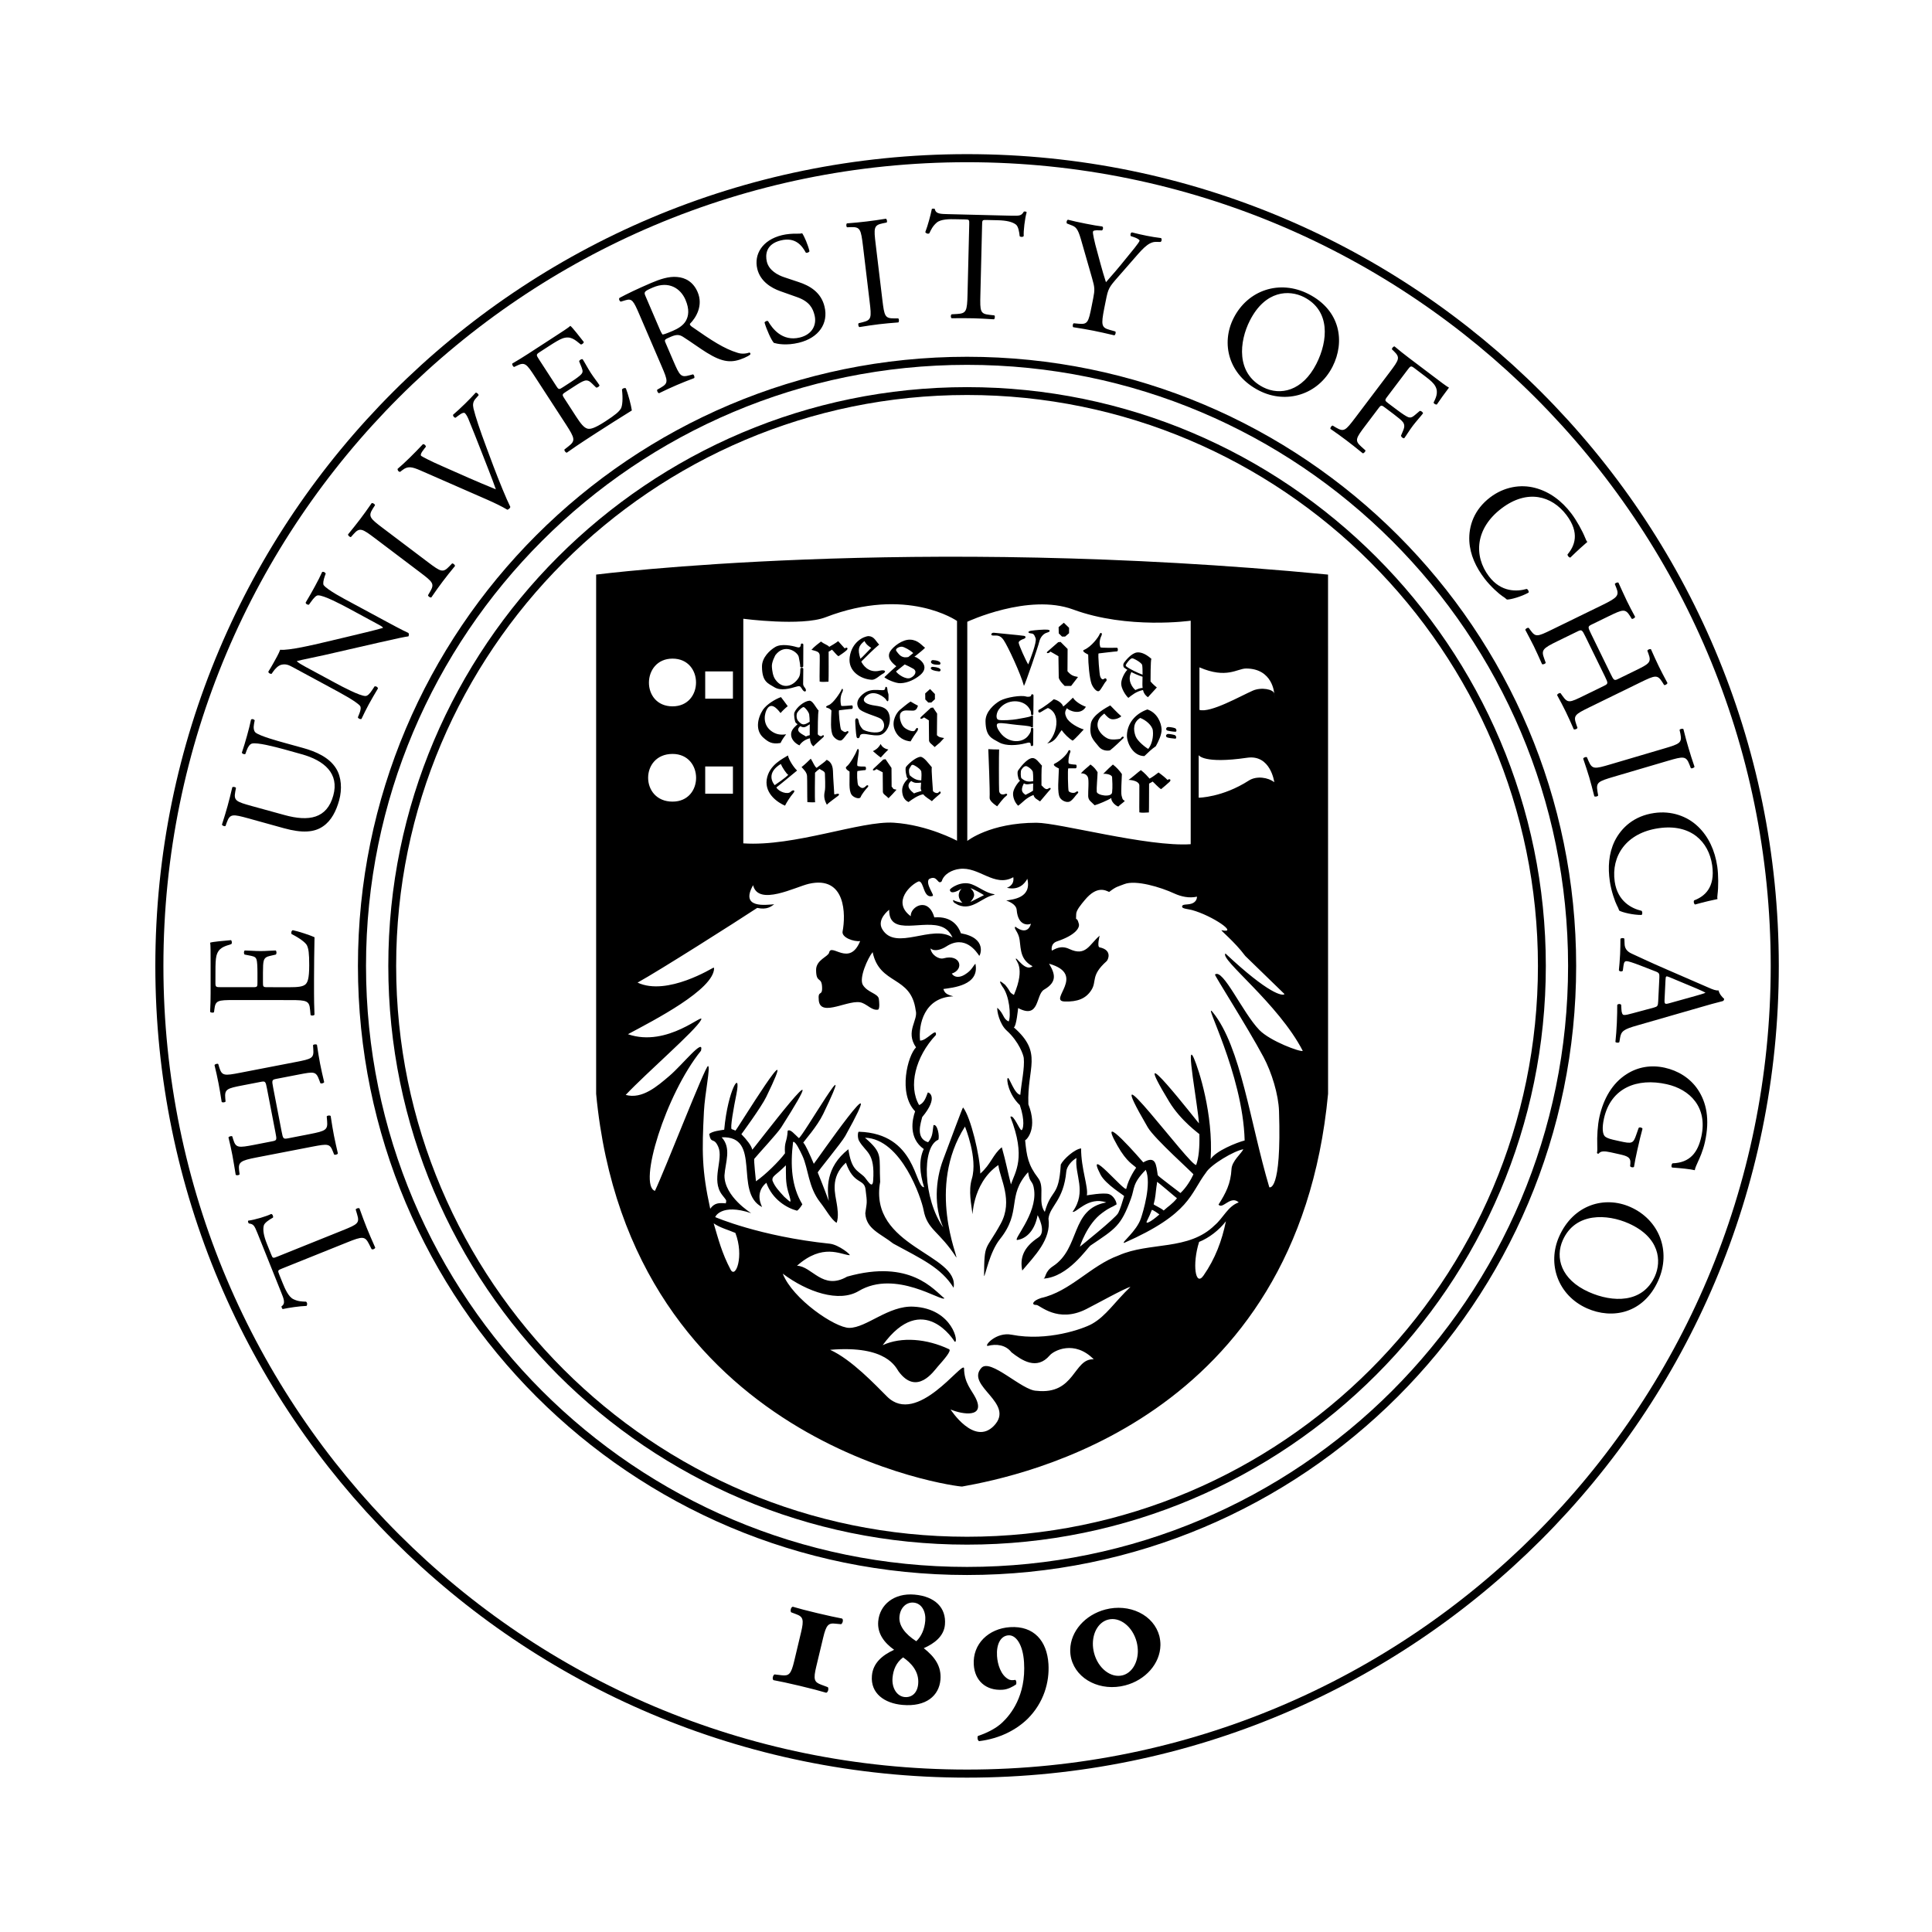 <?xml version="1.0" encoding="utf-8"?>
<!-- Generator: Adobe Illustrator 24.3.0, SVG Export Plug-In . SVG Version: 6.00 Build 0)  -->
<svg version="1.1" xmlns="http://www.w3.org/2000/svg" xmlns:xlink="http://www.w3.org/1999/xlink" x="0px" y="0px"
	 viewBox="0 0 598 598" style="enable-background:new 0 0 598 598;" xml:space="preserve">
<style type="text/css">
	.st0{display:none;}
	.st1{display:inline;}
	.st2{fill:#FFFFFF;}
	.st3{fill:#800000;}
	.st4{fill:#737373;}
	.st5{fill:none;stroke:#800000;stroke-width:2.5;stroke-miterlimit:10;}
	.st6{fill:none;stroke:#000000;stroke-width:2.5;stroke-miterlimit:10;}
	.st7{fill:none;stroke:#737373;stroke-width:2.5;stroke-miterlimit:10;}
	.st8{fill:none;stroke:#FFFFFF;stroke-width:2.5;stroke-miterlimit:10;}
</style>
<g id="Background" class="st0">
</g>
<g id="background_x5F_fill">
</g>
<g id="outer_x5F_circle_x5F_fill">
</g>
<g id="outer_x5F_circle_1_">
	<path class="st6" d="M299.33,48.96c-138.08,0-250,111.92-250,250s111.92,250.01,250,250.01c138.08,0,250-111.93,250-250.01
		S437.41,48.96,299.33,48.96z M299.33,486.25c-103.44,0-187.29-83.85-187.29-187.29s83.85-187.28,187.29-187.28
		c103.44,0,187.28,83.84,187.28,187.28S402.77,486.25,299.33,486.25z"/>
</g>
<g id="inner_x5F_circle">
	<path d="M122.62,298.96c0-97.43,79.28-176.7,176.71-176.7c97.43,0,176.7,79.27,176.7,176.7c0,97.45-79.28,176.7-176.7,176.7
		C201.9,475.67,122.62,396.41,122.62,298.96 M120.19,298.96c0,98.78,80.36,179.14,179.14,179.14c98.77,0,179.14-80.36,179.14-179.14
		c0-98.77-80.36-179.13-179.14-179.13C200.55,119.83,120.19,200.19,120.19,298.96"/>
</g>
<g id="shield">
	<path d="M262.06,237.24c-0.91,0.69,1.08,1.64,0.9,1.59c0.07,2.82-0.34,5.72,0.62,7.15c0.61,0.89,2.5,1.55,2.83,0.69
		c0.32-0.86,1.75-2.61,2.08-2.91c0.59-0.53,0.07-1.01-0.43-0.49c-1.04,1.1-1.62,0.59-2.38-0.14c-0.37-0.42-0.51-4.36-0.25-4.48
		c0,0,1.9-0.28,2.37-0.28c0.35,0,0.32-1.1-0.05-1.1c-0.57,0-2.27,0.02-2.37-0.25c-0.21-0.54,0.34-3.2,0.44-4.4
		c0.08-0.84-0.37-1.1-0.6-0.33C264.96,233.08,263.14,236.46,262.06,237.24 M267.1,227.17c1.1-0.08,2.89,0.58,4.87,0.42
		c2.35-0.17,4.2-3.82,3.19-6.66c-0.95-2.7-3.95-2.22-5.98-2.87c-1.86-0.51-2.63-1.68-0.6-3.01c2.39-1.54,5.35,0.93,5.63,1.45
		c0.44,0.79,0.8,0.77,0.8-0.25c0.07-2.23-0.14-0.97-0.37-3.07c-0.07-0.75-0.62-0.81-0.67-0.09c-0.05,0.73-0.94,0.51-1.61,0.51
		c-0.69-0.02-2.68-0.32-4.39,0.64c-1.1,0.64-3.6,2.6-2.2,4.95c0.82,1.37,5.63,2.49,6.82,3.27c1.21,0.79,1.48,2.81,0.33,3.73
		c-1.43,1.14-5.31,0.18-5.92-0.51c-0.79-0.87-1.08-1.59-1.25-2.6c-0.17-1.04-1.04-0.95-1.04,0c0,0.94,0.23,4.17,0.4,4.92
		c0.16,0.79,0.94,0.53,1.02-0.07C266.21,227.38,266.58,227.22,267.1,227.17 M272.58,230.28c-0.43,0.84-1.12,1.62-2.39,2.21
		c0.77,0.67,1.77,1.53,2.44,1.97c0.76-0.85,1.46-1.63,2.34-2.46C274.1,231.82,273.1,231.39,272.58,230.28 M260.61,229.03
		c0.8-0.65,1.4-1.74,1.72-1.99c0.62-0.51,0.12-1.04-0.41-0.55c-0.41,0.41-1.52-0.54-1.56-0.61c-0.36-0.42-0.88-5.9-0.64-6.03
		c0,0,3.49-0.43,3.94-0.42c0.35,0.03,0.4-1.09,0.02-1.1c-0.56,0-3.23,0.36-3.32,0.1c-0.14-0.58-0.51-2.54,0.37-4.22
		c0.41-0.73-0.01-1.44-0.28-0.69c-0.31,0.76-2.49,4.15-3.91,4.71c-1.16,0.47-1.02,0.74-0.28,0.93c0.59,0.12,1.2,0.82,1.09,0.81
		c-0.11,2.81-0.39,6.29,0.49,7.76C258.39,228.67,259.91,229.63,260.61,229.03 M250.96,234.83c-0.88,0.83-1.58,1.59-2.86,2.6
		c0.6,0.69,1.61,1.55,1.7,2.74c0.08,1.19,0.03,6.73,0.1,8.11c0.95,0,0.78,0.1,2.4,0.04c-0.16-0.94-0.03-8.13-0.03-9.15
		c0.61-0.58,0.69-0.67,1.39-1.19c0.5,0.43,1.67,0.69,1.67,1.46c0,0.77,0.23,4.19-0.04,5.45c-0.34,1.54-0.19,2.64,0.64,4.19
		c0.63-0.7,2.99-2.35,3.5-2.76c0.51-0.44,0.24-0.76-0.41-0.59c-0.7,0.15-0.82,0.29-0.82-0.15c0-0.83-0.33-4.57-0.38-6.96
		c-0.09-2.4-1.26-3.1-1.92-3.44c-0.69,0.77-2.22,1.72-3.14,2.5C252.07,237.18,251.73,236.04,250.96,234.83 M241.68,236.46
		c0.42,1.05,1.72,3.03,2.3,3.38c-1.01,1.02-3.5,2.71-4.2,3.19C238.51,241.43,237.83,238.82,241.68,236.46 M237.31,241.33
		c-0.6,4.5,3.64,7.18,5.67,8.04c0.52-1.03,1.56-2.71,2.58-3.89c0.78-0.9-0.08-1.14-0.78-0.45c-0.94,1.03-3.74,0.05-4.48-1.3
		c1.35-1.02,4.88-3.97,6.42-5.23c-1.02-0.95-2.59-3.32-2.83-4.67C242.52,234.75,238,236.66,237.31,241.33 M236.14,219.71
		c-1.64,2.5-2.53,6.45,0.3,8.76c1.33,1.12,2.44,1.98,5.16,1.5c0.54-1.08,0.78-1.44,1.73-2.69c-1.88,0.31-3.33-0.04-4.69-1.07
		c-2.83-2.19-1.95-5.71-1.12-6.91c1.52-2.26,3.68,0.97,4.08,1.41c0.5-0.6,1.37-1.46,2.22-2.13c-0.84-1.11-1.53-2.14-2.1-2.81
		C239.92,216.41,237.27,218.03,236.14,219.71 M249.24,213.03c-0.22-0.28-0.63-0.72-0.65-1.28c0-0.37,0.05-4.23,0.05-4.72
		c0-0.46-0.91-0.41-0.91,0c-0.04,0.69,0.05,1.86-0.56,2.81c-1.69,2.62-4.93,3.7-7.19,0.48c-0.77-1.07-0.96-2.68-1.06-3.84
		c-0.15-1.54,1.02-3.53,1.09-3.71c2.89-3.79,6.89-0.97,7.22,0.56c0.21,1.02,0.45,2.28,0.45,2.95c-0.03,0.44,0.92,0.39,0.94-0.06
		c0-0.47,0.03-6.29,0.03-6.7c0.01-0.38-0.77-0.5-0.78,0c-0.04,0.93-0.58,1-1.29,0.77c-1.46-0.44-4.7-1.13-6.58-0.05
		c-1.66,0.97-4.19,3.25-4.15,6.13c0.05,4.72,1.84,5.12,3.91,6.39c1.94,1.14,4.62,0.41,7.07-0.31c0.97-0.26,1.09,0.36,1.56,1.04
		C249.16,214.56,249.81,213.89,249.24,213.03 M250.63,226.6c-0.01,0.34,0,0.64,0.01,0.95c-0.34,0.09-0.73,0.17-1.21,0.41
		c-0.65-0.55-3.73-1.56-1.71-3.2c1.24,0.73,1.71,0.16,2.92-0.58C250.64,225.24,250.63,226.23,250.63,226.6 M250.61,223.4
		c-1.78,1.15-2.34,1.11-3.57-0.27c-0.61-0.7-0.55-2.03-0.28-2.53c0.56-0.87,1.52-1.74,1.99-1.74c0.4,0.03,1.83,1.78,1.74,2.53
		C250.56,221.81,250.59,222.59,250.61,223.4 M250.49,216.89c-1.6,0.14-3.9,2.01-4.59,3.62c-0.28,0.64,0.11,2.96,0.41,3.21
		c0.21,0.19,0.38,0.31,0.55,0.45c-1.05,0.98-2.03,1.81-2,3.25c0.04,1.39,1.15,2.63,2.58,3.29c0.77-1.17,1.96-1.89,3.24-2.19
		c0.1,1.11,0.36,1.93,1.09,2.49c0.52-0.59,2.62-2.4,3.03-2.81c0.44-0.42,0.11-0.92-0.41-0.42c-0.3,0.29-1.05-0.14-1.27-0.5
		c0-0.61,0-7.02,0.27-7.31C252.44,218.94,251.54,216.78,250.49,216.89 M262.07,201.24c0.63-0.62-0.04-1.07-0.6-0.53
		c-0.41-0.5-1.48-1.59-2.04-2.26c-0.6,0.5-1.99,1.33-2.76,1.76c-0.61-0.69-1.34-0.69-2.55-1.64c-0.67,0.52-2.16,1.6-2.95,2.57
		c1.41,0.41,2.46,0.49,2.55,1.69c0.06,0.98-0.1,7.03-0.02,8.13c0.75,0.17,1.67,0.09,2.74,0.04c0.08-0.87,0.04-8.45,0.04-9.29
		c0.41-0.22,0.82-0.44,1.02-0.63c0.45,0.34,1.33,1.62,2.03,2.03C260.08,202.72,261.48,201.84,262.07,201.24 M266.32,203.89
		c-0.93-2.98-0.58-4.01,1.27-5.48c0.42,1.03,1.48,1.76,2.07,2.12C268.61,201.55,266.99,203.39,266.32,203.89 M272.34,207.58
		c-3.67,0.92-5.39-2.02-5.75-2.81c1.48-1.52,4.01-4,5.54-5.26c-1.02-0.94-1.44-2.49-3.24-2.62c-1.58,0.05-5.25,1.83-5.89,6.49
		c-0.62,4.48,3.58,6.89,6.91,7.03c1.11,0,2.5-1.43,3.18-1.77C274.57,207.91,274.02,207.19,272.34,207.58 M282.67,202.14
		c-0.21,0.18-0.84,0.69-1.53,1.23c-0.4,0.07-0.81,0.12-1.22,0.07c-1.26-0.18-1.87-1.13-2.44-1.89c-0.6-0.79,0.95-1.45,1.71-1.38
		C279.96,200.28,281.65,201.19,282.67,202.14 M280.03,205.66c0.83,0.38,1.68,0.76,2.6,1.3c1.34,0.75,0.66,2.2-0.79,2.86
		c-1.46,0.68-4.09-1.22-4.5-2C277.88,207.36,278.89,206.56,280.03,205.66 M286.33,200.49c-1.02-0.69-2.13-2.39-4.58-2.5
		c-2.47-0.1-5.25,2.13-6.16,3.54c-1.2,1.86,0.27,3.48,1.84,4.69c-1.01,0.86-2.41,2.18-3.7,3.39c0.53,0.56,3.35,1.9,4.94,1.86
		c2.4-0.05,4.62-1.29,5.98-2.39c2.49-1.97,1.63-4.06-0.91-5.55c-0.24-0.14-0.47-0.19-0.72-0.23
		C284.6,202.05,285.97,200.93,286.33,200.49 M289.38,214.82l-1.5-1.55l-1.51,1.36l0.03,1.87l0.92,0.95h0.94l1.12-1.02V214.82z
		 M288.71,204.31c-0.58-0.03-1.48,1.56,2.01,1.43C291.26,205.72,291.67,204.47,288.71,204.31 M288.67,206.4
		c-0.6-0.04-1.51,1.06,1.99,1.42C291.21,207.88,291.93,206.6,288.67,206.4 M290.94,229.83l1.29-1.39c-1.45-0.28-1.45-0.18-2.23-0.87
		l0.06-6.7L288.8,219l-0.68,0.09l-2.91,2.69c-0.79,0.7-0.08,1.04,0.79,0.26l1.5,0.92l0.06,6.3c0.15,0.76,0.82,1.02,1.74,1.97
		L290.94,229.83z M282.03,241.74c1.08,0.73,1.7,0.63,3.07,0.5c-0.05,0.74-0.11,1.41-0.11,1.72c0,0.33,0.13,0.59,0.23,0.86
		c-0.71,0.26-1.61,0.41-2.3,0.76C282.29,245.03,279.98,243.45,282.03,241.74 M285.16,241.53c-1.18,0.02-2.19-0.34-3.49-1.48
		c-0.24-0.2-0.47-1.67-0.19-2.15c0.57-0.9,0.57-1.18,1.06-1.17c0.38,0,2.76,1.44,2.63,2.21
		C285.27,239.49,285.22,240.52,285.16,241.53 M281.04,240.98c-1.05,1.08-1.83,2.27-1.81,3.77c0.05,1.43,0.53,2.85,1.98,3.5
		c1.28-0.95,2.94-2.1,4.54-2.4c0.78,0.94,1.99,1.57,2.7,2.13c0.5-0.6,2.1-1.89,2.54-2.3c0.42-0.42,0-1.02-0.44-0.46
		c-0.34,0.52-1.46,0.14-1.78-0.39c0-0.6-0.59-7.03-0.33-7.32c-0.92-1.04-2.52-3.37-3.6-3.25c-1.56,0.16-3.9,2.4-4.41,3.13
		c-0.38,0.55,0.12,3.2,0.41,3.45C280.93,240.88,280.97,240.91,281.04,240.98 M276.86,225.69c0.98,2.77,3.28,3.65,4.99,3.79
		c0.51-0.95,1.46-2.39,1.98-3.06c0.77-1.03-0.02-1.64-0.56-0.46c-0.42,0.9-2.64-0.08-3.46-0.86c-1.08-1.01-1.75-3.66-0.89-4.59
		c0.87-0.94,2.13-0.51,3.74-0.55c1.06-0.05,1.29-1.03,1.47-1.54c-0.51-0.24-1.28-0.68-2.29-1.28c-1.04,0.66-2.64,2.03-3.33,2.6
		C277.66,220.46,275.89,222.98,276.86,225.69 M276.23,245.82l1.26-1.39c-1.42-0.26-0.76-0.25-1.51-0.94l-0.04-5.79l-1.84-2.71
		l-0.7,0.1l-2.89,2.71c-0.76,0.67-0.09,0.99,0.8,0.25l1.91,1l0.05,6.12c0.16,0.76,0.83,0.93,1.76,1.89L276.23,245.82z
		 M300.36,279.19c0,0,1.17-1.26,1.16-2.17c-0.01-1.23-1.16-2.12-1.16-2.12c1,0.29,3.36,1.62,4.2,2.17L300.36,279.19z M307.78,276.96
		v-0.17c-2.6-0.38-4.63-2.19-7-3.08c-3.28-1.24-6.76,1.29-6.76,1.69c0,0.88,0.94,1.33,3.59-0.33c-2.08,2.41,0.28,4.36,0.28,4.36
		c-0.86-0.13-2.1-0.42-2.88-0.87c-0.16,0.87,1.03,1.19,1.61,1.57C301.01,281.94,303.9,277.7,307.78,276.96 M337.53,236.63
		c-0.67,0.69-1.85,1.48-2.96,2.71c0.92,0.06,1.68,0.26,2.12,1.14c0.45,0.87,0.07,4.55,0.13,5.96c0.07,1.38,0.92,1.67,2,2.81
		c1.08-0.28,4.12-1.55,5.15-2.25c-0.09,1.13,1.33,2.4,2.18,2.65c0.56-0.61,1.18-0.95,2.01-1.72c-0.81-0.54-0.7-0.62-1.01-1.69
		c-0.23-1.04,0.06-4.96,0.1-6.65c-0.65-0.97-1.7-2.14-2.78-2.95c-0.76,0.69-1.79,1.62-3,2.89c0.91-0.12,2.67,0.24,2.75,0.99
		c0.05,0.97,0.2,3.1,0,4.76c-0.2,1.67-4.68,0.9-4.75-0.22c-0.1-1.16,0.23-4.48,0.26-6.05C339.08,238.04,338.71,237.5,337.53,236.63
		 M339.77,223.69c0.33-1.66,1.49-2.33,2.03-2.83c0.75,0.83,1.51,1.78,2.64,1.78c1.11,0.01,2.26-0.5,2.62-0.96
		c-0.91-0.73-3-2.93-3.41-3.34c-1.05,0.59-5.63,2.96-6.02,5.71c-0.56,4.05,0.73,4.86,2.5,7.08c1,1.26,2.68,1.32,3.44,1.12
		c0.81-0.56,3.82-3.41,4.15-3.77c0.3-0.35-0.14-0.67-0.51-0.32c-0.37,0.35-0.22,0.49-0.72,0.57c-0.5,0.08-2.55,0.42-3.74-0.2
		C341.27,227.77,339.33,225.94,339.77,223.69 M326.99,223.26c0.1,2.73-1.31,5.59-2.86,6.89c2.67-0.69,3.01-2.28,4.48-4.16
		c0.81,1.19,2.3,2.63,3.4,3.26c0.78-0.51,2.96-2.96,3.44-3.47c-1.57-0.42-4.62-2.03-5.37-3.73c-0.6-1.26-0.46-1.85,0.14-2.85
		c0.53,0.7,4.23,2.4,5.89-0.43c-1.82-0.66-3.46-1.86-4.01-2.83c-0.49,0.41-2.12,2.18-3.03,2.74c-0.22-0.97-1.71-2.02-2.92-2.24
		c-0.4,0.42-3.24,2.6-4.55,3.24c-0.4,0.19-0.25,1.06,0.32,0.84c0.53-0.23,1.41-0.9,2.43-1.38
		C325.53,219.59,326.87,220.78,326.99,223.26 M326.46,236.36c-1.09,0.54,1.46,1.55,1.29,1.5c-0.05,2.89-0.63,7.61,0.37,9.11
		c0.6,0.91,2,1.51,2.94,1.15c0.9-0.36,2.04-2.15,2.39-2.44c0.66-0.5,0.09-1.03-0.46-0.51c-0.55,0.51-2.04,0.15-2.24-0.37
		c-0.16-0.54-0.34-6.84-0.08-6.97c0,0,1.79-0.04,2.27-0.02c0.38,0,0.41-1.14,0.04-1.14c-0.66-0.02-2.11-0.14-2.19-0.4
		c-0.22-0.59,0.05-2.51,0.43-3.29c0.38-0.79-0.36-1.14-0.64-0.37C330.28,233.43,328.38,235.42,326.46,236.36 M316.14,238.25
		c0.62-0.93,1-1.12,1.49-1.12c0.45,0.03,2.16,1.21,2.07,2c0.09,0.51,0.11,1.58,0.1,2.68c-1.28,0.16-2.18,0.3-3.62-0.91
		C315.91,240.69,315.84,238.74,316.14,238.25 M316.91,242.48c0.94,0.52,1.41,0.2,2.88,0.05c-0.01,0.92-0.04,1.74-0.04,2.19
		c-0.64,0.46-1.43,0.86-2.34,1.31C316.68,245.43,315.63,244.92,316.91,242.48 M315.73,241.62c-0.79,0.74-2.19,2.69-2.17,4.11
		c0.02,1.46,0.74,2.87,1.58,3.66c1.45-1.01,2.35-2.4,4.75-3.33c0.3,1.12,1.1,1.3,2.03,2c0.57-0.62,2.6-3.13,3.05-3.57
		c0.46-0.43,0.2-0.87-0.45-0.43c-0.64,0.43-1.08,0.17-2.16-0.99c0.03-0.63-0.08-5.75,0.17-6.04c-0.98-1.06-1.89-2.5-3.04-2.39
		c-1.69,0.14-3.83,3.07-4.36,3.84c-0.42,0.55,0.02,2.65,0.34,2.92C315.58,241.52,315.64,241.53,315.73,241.62 M305.9,231.88
		c0.06,1.38,0.55,13.3,0.41,14.96c-0.09,0.95,1.17,1.95,2.33,2.74c0.56-0.68,1.79-2.46,2.81-3.21c0.59-0.5,0.18-0.81-0.28-0.64
		c-0.91,0.43-1.84,0.1-1.92-0.96s-0.08-11.32,0-12.79C308.54,231.99,306.56,231.94,305.9,231.88 M305.04,223.23
		c0.06,4.87,2,5.29,4.21,6.56c2.1,1.19,5.63,0.95,8.26,0.25c1.01-0.29,1.55-0.35,1.52,0.52c0,0.54,0.76,0.42,0.76,0.02
		c0-0.4,0.04-4.49,0.04-4.94c0-0.51-0.74-0.44-0.74,0c0,0.69,0,0.89-0.67,1.86c-1.82,2.7-6.38,2.59-8.81-0.71
		c-0.84-1.12-1.6-2.62-0.63-2.89c0.95-0.3,3.89,0.31,5.83,0.47c1.16,0.08,3.83,0.35,4.17,0.54c0.3,0.22,0.75,0.5,0.75-0.08
		c0.02-0.57,0.02-2.45,0.02-3.03c0-0.57-0.43-0.29-0.77-0.1c-0.33,0.24-3.18,0.71-4.32,0.91c-1.16,0.21-4.69,0.5-5.62,0.18
		c-0.96-0.31-0.64-2.23,0.21-3.32c2.46-3.27,7.45-3.04,9.25-0.33c0.62,0.95,0.62,1.17,0.62,1.88c0,0.43,0.72,0.48,0.72,0
		c0.04-0.46,0.05-5.39,0.05-5.79c0-0.38-0.72-0.52-0.72,0c0,0.36-0.8,0.57-1.58,0.36c-1.54-0.48-6.05,0.21-8.07,1.31
		C307.74,217.93,305.01,220.28,305.04,223.23 M324.21,194.9c-0.91-0.11-3.95,0.15-5.04,0.32c-1.1,0.17-1.1,0.7-0.19,0.81
		c0.91,0.09,1.09,0.28,1.57,1.5c0.43,1.23-1.75,6.8-2.29,8.12c-0.64-0.96-2.96-6.06-2.96-6.75c0-0.5,1.03-0.99,1.47-1.11
		c0.86-0.27,0.84-0.85,0.19-0.98c-1.81-0.26-8.2-0.82-9.34-0.96c-0.81-0.07-1.19,0.87-0.2,0.87c1.03,0.03,2.09-0.27,3.21,1.36
		c1.29,1.86,5.34,10.56,6.31,14.23c0.48-0.77,4.51-12.49,4.75-13.73c0.29-1.21,1.15-2.4,2.34-2.75
		C325.24,195.51,325.13,194.99,324.21,194.9 M329.69,197.03l1.21-1.04v-1.67l-1.62-1.57l-1.61,1.36l0.04,1.93l1,0.99H329.69z
		 M331.54,212.31l2.13-2.77c-1.55-0.27-2.19-0.55-3.26-1.78l0.04-6.89l-2.18-2.18l-0.74,0.09l-3.43,3c-0.34,0.52,0.57,0.52,1.03-0.1
		l2.48,1.43l0.1,6.66c0.2,0.8,0.86,1.57,1.84,2.55H331.54z M345.73,200.5c-0.65,0-5.02,0.09-5.13-0.16
		c-0.32-0.93-0.4-2.07,0.35-3.65c0.37-0.79-0.35-1.12-0.63-0.33c-0.28,0.78-2.46,3.8-4.74,4.77c-1.16,0.46,1.43,1.53,1.24,1.48
		c-0.01,2.91,0.41,7.27,1.03,9.03c0.38,1.04,1.57,2.73,2.38,2.22c0.52-0.33,1.67-2.6,2.03-2.88c0.63-0.52,0.01-1.39-0.51-0.87
		c-0.59,0.51-1.09-0.28-1.24-0.82c-0.2-0.52-0.74-6.91-0.46-7.04c0,0,5.17-0.63,5.68-0.63C346.08,201.64,346.1,200.5,345.73,200.5
		 M353.67,212.93c-0.71,0.04-1.33,0.23-2.24,0.66c-0.74-0.6-2.67-2.93-1.25-5.54c-0.19-0.12-0.4-0.22-0.59-0.35
		c1.31,0.74,2.84,1.38,4.05,1.77c-0.01,1.04-0.04,1.97-0.04,2.31C353.6,212.23,353.63,212.58,353.67,212.93 M353.65,208.83
		c-1.35-0.48-4.04-1.74-5.01-2.55c-0.27-0.21-0.28-0.32,0.03-0.83c0.62-0.92,1.33-1.72,1.82-1.69c0.42,0,3.15,1.46,3.06,2.23
		C353.64,206.54,353.65,207.69,353.65,208.83 M355.31,215.81l2.76-3.02c0,0-1.23-0.96-1.95-1.86c0-0.63,0-6.68,0.26-7.01
		c-2.08-1.85-3.59-2.08-4.49-1.97c-1.69,0.25-3.41,2.41-3.95,3.13c-0.4,0.57-0.29,1.29,0,1.56c0.33,0.27,0.77,0.55,1.23,0.82
		c-0.08-0.05-0.16-0.09-0.23-0.13c-0.79,0.74-1.94,2.88-1.9,4.32c0.01,1.45,1.32,3.56,2.21,4.36c0.98-0.75,2.41-2.01,4.53-2.43
		C354.02,214.61,354.5,215.23,355.31,215.81 M355.41,231.8c-0.71-0.34-3.31-2.35-3.9-3.88c-0.78-2.07-0.78-4.36,1.42-5.7
		c1.72,0.64,3.72,2.33,3.9,3.88C357.08,228.1,356.5,230.49,355.41,231.8 M357.75,230.98c0.75-1.36,1.86-3.58,1.79-5.25
		c-0.1-2.07-1.37-5.13-4.4-6.14c-3.85,1.36-6.23,4.4-6.33,7.99c-0.07,2.09,1.71,6.42,5.4,6.45
		C355.35,232.93,356.55,231.77,357.75,230.98 M361.38,241.43c-0.46-0.54-1.69-1.55-2.79-2.33c-0.64,0.52-1.93,1.46-2.77,1.9
		c-0.62-0.7-1.43-1.66-2.69-2.63c-0.75,0.51-2.93,2.5-3.84,3.02c1.32,0.04,3.29,0.47,3.37,1.71c0.04,1-0.07,7.22,0,8.35
		c0.81,0.17,1.76,0.09,2.95,0.02c0.06-0.88,0.04-8.05,0.06-8.93c0.4-0.22,0.86-0.43,1.08-0.64c0.46,0.34,1.84,1.93,2.64,2.36
		c0.55-0.42,1.99-1.68,2.63-2.27C362.67,241.32,361.96,240.9,361.38,241.43 M361.38,228.28c0.49,0.15,1.4,0.28,2.32,0.35
		c0.59,0.07,0.4-0.9-0.05-1.09c-0.45-0.16-1.45-0.35-2.07-0.37C360.9,227.18,360.59,228.05,361.38,228.28 M363.72,225.4
		c-0.48-0.19-1.48-0.37-2.12-0.37c-0.64,0-0.97,0.9-0.19,1.12c0.51,0.13,1.44,0.3,2.34,0.34
		C364.37,226.55,364.17,225.58,363.72,225.4 M379.45,378.01c-1.23,6.02-3.31,11.59-6.92,16.78c-2.53,3.67-3.57-3.47-1.38-10.39
		C374.24,383.16,377.34,380.76,379.45,378.01 M376,379.22c-8.08,7.99-20.21,5.1-29.77,9.37c-8.66,3.15-14.93,11.16-24.01,13.18
		c-2.67,0.86-3.11,2.2-1.4,2.15c0.99-0.02,6.53,5.75,15.38,1.29c2.96-1.48,12.15-6.6,13.7-6.89c-4.97,4.73-7.47,8.96-11.91,11.46
		c-2.72,1.52-13.8,5.49-24.84,3.35c-4.89-0.96-8.66,3.56-7.42,3.46c2.63-0.7,5.56-0.34,7.33,1.97c3.21,2.51,7.85,5.65,11.84,0.98
		c1.33-1.55,7.68-4.84,13.64,1.2c-6.34-0.33-5.72,11.08-17.73,9.74c-4.45-0.04-14.27-10.21-17.07-7.06
		c-4.97,5.58,10.67,10.88,3.9,17.9c-6.12,6.34-13.42-5.05-13.42-5.05c3.81,1.6,10.85,2.63,7.75-3.58c-1.22-2.46-3.57-4.68-3.57-9.23
		c-0.54-2.27-14.53,18.02-23.79,8.85c-3.63-3.6-11-11.49-17.67-14.51c17.67-1.5,20.36,5.57,21.21,6.71
		c5.65,7.63,10.88-0.12,12.08-1.48c1.84-2.1,4.44-4.98,3.52-5.42c-6.85-3.24-14.69-3.94-20.54-1.25c12.53-17.22,22.27-1.1,22.27-1.1
		c1.37,0.86-0.35-10.21-12.74-10.82c-7.74-0.39-14.55,6.58-19.88,6.57c-4.34,0-17.49-8.89-20.58-16.78
		c7.65,5.73,17.41,9.01,23.5,5.38c11.43-6.81,25.84,3.47,26.53,2.24c-3.2-2.5-10.48-12.25-30.11-6.7
		c-7.62,4.38-10.83-3.24-15.51-3.37c7.96-7.06,13.48-3.46,16.26-3.26c0.66,0-3.32-3.26-6.11-3.56c-21.7-2.26-35.45-8.23-35.45-8.23
		c-0.12,0,1.81-4.38,11.14-1.22c0,0-8.36-5.12-8.29-11.7c0.27-4.05,2.24-8.4-0.87-11.79c12.6-0.52,3.65,17.05,12.49,21.58
		c0.19,0.07-2.6-4.2,1.34-7.51c1.83,5.16,6.32,7.82,9.49,8.65c0.74-0.4,1.65-1.98,1.65-1.98c-3.32-5.51-3.76-11.92-2.87-19.26
		l0.13-0.08c0.72,0.04,1.93,2.53,2.78,4.36c1.83,3.95,1.79,9.64,5.45,14.32c2.03,2.58,3.28,5.16,5.1,6.41
		c0.79-1.83,0.21-4.97,0.09-5.8c-0.42-2.99-2.29-8.21,2.81-12.83c2.38,6.89,5.63,4.89,6.07,8.19c0.6,4.63,0.41,3.89-0.07,7.45
		c0.25,4.9,4.69,6.27,8.64,9.39c8.91,4.85,14.82,7.48,18.69,13.68c1.9-10.47-26.37-12.56-22.73-32.76
		c-0.38-8.08,1.01-8.75-4.71-13.68c11.34,0.33,17.52,18.95,18.14,22.34c1.13,6.24,4.92,6.57,10.13,14.71
		c0.75,0.27-9.3-21.69,2.69-40.49c0,0,4.04,9.77,2.13,16.16c-1.15,3.86-0.08,8.13,0.13,10.55c0.22,2.46-0.49-8.91,8.07-14.8
		c0.53,4.3,4.66,10.97,0.75,18.12c-4.75,8.69-5.1,5.56-5.17,16.26c0.43-0.18,1.66-7.36,4.92-11.46c6.9-8.62,1.98-13.25,8.71-20.72
		c0.53,3.74,1.49,2.26,1.88,5.59c0.91,7.47-6.89,15.64-5.18,15.39c1.99-0.29,5.18-2.01,6.25-7.68c0,0,2.88,5.17,0.24,6.89
		c-4.76,3.12-5.75,6.48-5,10.26c3.81-4.55,9.03-9.6,8.12-16.09c0.43-3.92,4.68-5.51,5.52-14.6c0.14-1.51,1.65-3.34,3.15-4.15
		c-0.66,5.1,3.31,10.39-1.21,16.65c1.03,0.54,4.85-4.88,10.43-2.9c-11.2,2.02-7.93,14.15-16.52,19.76c-2.59,1.7-2.14,3.6-2.92,3.82
		c7.66-0.44,13.57-9.56,14.59-10.26c7.7-5.21,9.39-6,12.47-14.45c1.21-3.22,0.33-4.63,4.6-8.96c1.87,4.27-0.85,13.11-1.5,15.02
		c-1.38,4.08-6.22,7.6-5.19,7.6c20.65-9.11,20.38-15.23,25.32-21.75c1.48-2.5,8.83-6.82,11.58-7.23c-0.67,1.36-3.53,3.65-3.67,6.12
		c-0.25,4.56-1.72,7.35-4.02,11.01c1.28,1.59,3.74-3,6.26-0.69C380.07,373.32,378.59,377.04,376,379.22 M357.09,372.74
		c0.6-2.14,0.6-3.62,0.87-5.5c0.12-0.81,0.14-0.72,0.17-1.4c0.02-0.22,5.84,4.84,6.17,5.05c-1.46,1.83-2.71,2.48-4.11,3.79
		C359.22,373.82,357.04,372.94,357.09,372.74 M358.86,375.9c-2.69,2.37-4.45,3.2-3.86,2.03c0.66-1.31,1.14-2.41,1.5-3.39
		C356.62,374.21,358.86,375.9,358.86,375.9 M385.25,353c-2.46,0.64-8.96,3.24-10.52,5.78c0.84-14.04-3.71-27.81-5.15-31.14
		c-2.81-6.49,1.26,15.09,1.53,20.06c0.01,0.23-23.29-29.94-9.22-6.71c3.65,6.02,9.34,9.95,9.35,10.05c0.09,4.19-0.19,7.27-0.98,9.51
		c-1.44,1.15-31.73-40.31-14.99-11.6c2.08,3.56,14.22,14.33,14.12,14.55c-0.77,1.64-2.13,4.01-4.01,5.77
		c-0.33-0.31-6.99-5.23-7.03-5.53c-0.5-3.21-0.53-6.22-4.48-3.96c0,0-14.93-17.37-8.01-5.2c3.01,5.32,5,5.92,5.81,6.86
		c0,0-2.32,3.15-3.05,6.48c-0.31,1.34-12.95-14.01-7.99-4.37c1.59,3.09,7.37,6.46,7.31,6.68c-0.59,2.01-1.19,3.96-1.82,5.22
		c-0.8,1.6-11.9,10.44-11.88,10.44c0-0.01,2.17-7.01,6.89-10.44c2.69-1.98,2.7-1.54,4.48-2.66c-0.03-1.03-1.03-2.73-2.33-3.18
		c-1.62-0.57-6.87,0.38-6.87,0.38c0.5-2.63-1.81-8.29-1.78-14.53c-1.97,0.2-5.44,3.26-6.29,4.99c-0.61,10.33-2.85,7.24-4.95,14.66
		c-2.28-3.12,0.16-7.6-2.08-10.51c-3.07-4.01-3.53-6.71-4-11.65c0.72-0.39,3.86-3.87,1-11.14c-0.46-11.44,4.64-15.82-4.5-23.81
		c0.78-0.25,1.33-5.98,1.33-5.99c6.73,3.59,5.4-4.16,8.02-5.69c4.17-2.41,3.41-4.92,1.55-8.03c11.9,3.38-0.55,11.52,4.85,11.7
		c3.91,0.12,6.53-0.87,8.22-3.5c1.82-2.77-0.31-4.48,4.74-8.98c0.5-0.45,1.84-3.46-2.16-4.28c-0.88-0.19,0.01-3.61,0.01-3.61
		c-3.21,2.71-4.22,6.54-9.37,4.12c-2.63-1.24-4.35-0.02-5.43,0.5c0,0-0.55-2.16,1.64-2.88c5.64-1.9,7.03-4.15,6.73-5.38
		c-0.76-2.93-0.99,0-0.83-3.1c0.07-1.22,1.5-2.89,2.68-4.32c3.83-4.62,6.53-2.89,7.52-2.48c2.22-1.72,2.61-1.6,4.68-2.42
		c3.54-1.39,11.23,0.92,15.52,2.91c2.08,0.95,4.57,1.51,6.99,0.97c-0.02,1.25-0.9,1.93-1.77,2.18c-1.34,0.42-2.93,0-2.83,0.98
		c0.06,0.58,1.9,0.67,3.05,0.98c6.36,1.74,14.59,7.44,9.18,6.24c-0.64-0.14,3.9,3.39,7.33,7.99l12.13,11.78
		c-0.56,0.67-4.81,0.07-18.28-12.56c-1.91,1.71,16.38,15.5,23.93,30.14c-0.65,0.45-10.07-2.98-13.46-6.48
		c-5.22-5.41-11.24-19.16-13.71-17.15c-0.29,0.12,9.94,16.06,15,25.51c2.56,4.79,4.66,11.65,4.82,16.81
		c0.82,25.48-3.01,23.52-3.01,23.52c-5.97-20.07-8.76-43.38-17.47-54.14C371.91,309.05,384.7,332.17,385.25,353 M394.65,216.52
		c-0.06-0.39-0.14-0.99-0.25-1.84c-0.19-1.31-3.96-2.08-6.63-0.91c-3.73,1.63-13.1,6.98-16.51,5.96v-13.17
		c8.42,3.65,11.7,0.36,14.42,0.36c8.32,0,8.73,7.76,8.73,7.76C394.52,215.53,394.6,216.13,394.65,216.52 M386.01,234.54
		c7.31-1.07,8.41,7.56,8.41,7.56h-0.02c-1.8-1.43-5.42-2.07-7.86-0.5c-8.17,5.25-15.52,5.31-15.52,5.31v-13.17
		C371.02,233.75,372.57,236.51,386.01,234.54 M368.55,261.3c-13.26,0.9-40.76-6.64-47.74-6.64c-14.43,0-21.41,5.63-21.41,5.63
		s0.02-65.48,0-67.84c0,0,18.95-8.89,32.75-3.8c16.89,6.24,36.4,3.47,36.4,3.47V261.3z M313.64,271.52c0.43,2.62-2,3.27-1.99,3.27
		c3.78,0.89,5.59-1.37,6.33-2.79c1.46,6.04-4.64,6.38-6.53,6.74c-0.01,0,3.08,0.89,3.24,2.9c0.41,5.11,3.69,4.67,4.4,4.27
		c-0.11,0.62-1.13,3.7-4.82,0.92c-0.63,0.62,1.01,1.57,1.33,4.11c0.41,3.21,0.31,6.18,4.01,8.13c-2.27,1.8-4.94-2.89-5.17-2.33
		c-0.26,0.63,3.15,2.35-0.61,11.22c-1.71-0.99-0.75-0.8-2.74-3.16c-1.53-1.27-2.13-1.56-0.85,0.54c2.22,2.77,2.74,9.11,1.98,10.82
		c-1.83-0.79-1.36-2.26-3.52-4.24c-0.2,0.85,0.66,5.05,2.89,7.06c3.86,3.48,5.22,7.68,5.29,8.51c0.3,3.15-0.69,7.32-1.07,11.39
		c-1.85-0.28-3.41-5.51-3.86-5.22c-0.54,0.36,0.23,5.14,3.71,8.39c1.69,4.93,1.01,7.58,0.56,7.75c-0.59,0.26-2.46-5.04-3.49-4.12
		c4.95,12.63,1.49,17.02,0.18,20.91c-1.03-3.98-1.55-6.97-2.83-11.48c-2.71,2.12-3.36,5.27-6.66,8.14c0-5.15-2.98-17.57-5.33-20.47
		c-0.11-0.14-4.27,11.14-6.16,16.15c-2.46,6.51-2.84,14.63,0,20.96c-6.12-8.71-6.79-24.93-1.49-27.12c0.45-1.16-0.32-4.98-1.5-4.51
		c-0.34,1.87-0.11,3.47-1.66,5.29c-4.06-1.19-2.21-6.13-1.84-7.78c5.26-6.31,1.97-7.77,1.73-7.6c-0.57,1.45-1.06,3.22-2.68,3.88
		c-3.38-5.8-1.21-14.91,5.2-21.71c0.27-2.55-2.87,1.88-4.91,1.74c-0.54-4.89,1.24-13.39,10.29-13.69c-1.73-0.5-2.65-0.82-3.07-2.27
		c2.73-0.41,11.32-1.06,9.91-7.83c-0.82,0.82-1.08,2.03-3.31,3.39c-1.5,0.92-3.14,0.99-4-0.33c3.99-1.32,2.68-6.16-2.53-4.73
		c-1.59,0.43-3.92-1.23-4.04-3.08c1.16,1.16,3.5,0.3,4.86-0.58c5.85-3.8,9.42,1.71,10.21,2.89c0.24,0,2.63-5.5-5.68-6.98
		c-0.69-1.93-2.59-5.36-8.23-4.92c-1.86-6.56-7.48-3.33-7.29-0.36c-5.97-4.4,0.1-9.95,2.52-10.8c1.67,0.14,1.3,5.43,4.24,4.54
		c0.71-0.21-2.28-3.65-1.14-5.21c2.7-1.54,2.64,1.97,3.96,0.67c0.66-2.3,3.3-3.58,5.47-3.83
		C303.04,268.11,307.78,274.8,313.64,271.52 M296.22,260.23c0,0-8.98-4.88-19.53-5.58c-10.2-0.68-30.8,7.47-46.62,6.39v-69.52
		c0,0,18.04,2.39,25.45-0.46c25.2-9.72,40.7,1.14,40.7,1.14V260.23z M226.86,245.68h-8.58v-8.44h8.58V245.68z M226.86,216.26h-8.58
		v-8.45h8.58V216.26z M208.17,248.12c-10.08,0-10.08-14.76,0-14.76C217.86,233.37,217.92,248.12,208.17,248.12 M208.17,218.63
		c-9.85,0-9.64-14.77,0-14.77C217.86,203.86,217.86,218.63,208.17,218.63 M273.07,287.59c-1.79-3.07,2.15-6,2.15-6
		c-0.12,8.63,10.92,2.71,16.68,5.45c1.38,0.64,2.35,1.86,2.92,3.14C288.63,285.89,277.18,294.6,273.07,287.59 M243.25,360.69
		c0.05,2.96-0.16,5.14,0.7,8.15c1.4,4.54,0.69,3.14-1.21,1.59c-1.51-1.69-2.92-3.07-3.65-5.04
		C238.9,363.99,240.03,363.9,243.25,360.69 M221.03,299.67l-0.17-0.17c-0.2,0-14.34,8.92-23.52,4.64
		c6.85-3.79,30.54-18.84,37.03-23.12c3.06,0.66,4.29-0.44,5.27-1.12c-2.48,0.15-10.69,1.44-6.54-5.91
		c1.59,6.59,13.11,0.53,17.25-0.43c11.52-2.65,11.44,9.67,10.45,14.75c-0.36,1.9,3.53,3.24,5.44,2.97c-3.3,8.13-8.94,0.47-9.61,3.57
		c-0.27,1.26-4.04,2.24-4.03,5.37c0.02,4.27,1.69,1.94,1.85,5.25c0.17,3.2-1.37,0.71-1.02,4.18c0.55,5.51,9.67-0.73,13.43,0.76
		c1.88,0.74,3.13,2.43,4.96,2.09c0.54-0.44,0.3-2.52,0.21-3.26c-0.19-1.75-3.43-1.95-4.93-4.34c-1.32-2.08,1.48-8.35,3-10.19
		c2.18,10.34,11.87,7.1,13.32,17.98c0.92,3.07-3.33,6.5,0.11,11.5c-2.56,2.49-5.63,14.26-0.28,19.79c-0.91,2.51-2.1,8.29,2.67,11.67
		c-1.6,3.41-1.24,7.58,0.11,11.83c-2.97,0-2.38-16.64-20.16-17.18c-0.4-0.12-0.5,1.89,0.02,2.8c2.13,3.74,4.99,3.52,4.37,12.34
		c-0.21,3.01-1.98-0.53-2.92-1.37c-2.15-1.9-3.82-2.15-4.75-8.35c-7.23,5.67-6.52,12.52-6.06,16.01c0,0.01-1.59-4.35-3.42-8.81
		c-0.1-0.24,7.34-9.18,8.52-11.31c15-27-9.68,8.73-9.74,8.61c-1.33-3.08-2.49-5.74-3.26-6.57c0.19-0.38,4.3-4.97,6.17-8.85
		c11.6-24.15-6.9,8.05-7.56,7.45c-1.39-1.25-2.55-2.82-3.43-2.27c-0.21,3.72-1.1,3.2-0.84,7c-1.93,2.58-6.08,6.65-8.98,8.65
		c0,0-0.72-6.71-0.53-6.94c1.46-1.78,7.16-7.89,8.33-9.72c19.01-29.86-8.91,7.2-8.95,6.88c-0.2-1.19-1.73-3.13-3.36-4.79
		c0,0,6.17-8.39,7.68-11.52c11.57-23.78-9.3,10.54-9.53,10.42c-0.5-0.26-0.55-0.25-1.14-0.46c-0.58-0.19,0.64-6.85,1.45-10.85
		c1.57-7.92-2.63-1.53-3.78,11.02c-1.07,0.17-3.68,0.44-4.66,1.33c0.63,3.34,1.43,0.77,2.83,3.99c1.68,3.86-2.34,10.18,1.16,14.82
		c1.35,1.79,1.44,1.48,1.17,2.65c-2.15-0.16-3.46-0.2-4.83,1.67c-2.64-12.02-2.56-17.83-1.95-30.05c0.27-5.55,2.1-13.96,1.27-14.12
		c-0.79-0.15-13.39,32.29-16.43,38.64c-5.31-1.79,3.31-29.87,14.26-43.38c1.03-4.3-5.74,4.36-9.79,7.8
		c-3.71,3.16-8.41,7.29-13.52,5.88c6.56-6.95,21.63-19.95,23.31-23.19c1.4-2.79-10.28,8.67-22.62,4.4
		C202.37,315.82,221,306.3,221.03,299.67 M220.9,378.66c2.06,1.4,4.49,2.01,6.72,2.96c2.76,7.21,0.07,14.3-1.48,11.36
		C223.42,387.83,222.35,383.55,220.9,378.66 M411.07,338.55l-0.01-160.7c-129.09-12.45-226.54,0-226.54,0v160.72
		c10.29,108.94,112.32,121.73,113.28,121.55C316.04,456.84,401.57,439.63,411.07,338.55"/>
</g>
<g id="letters">
	<path d="M252.93,499.29c-3.15-0.75-5.62-1.39-7.54-1.97c-0.58,0.09-0.85,1.25-0.52,1.72l1.59,0.6c2.14,0.79,2.43,1.69,1.48,5.63
		l-2.13,8.95c-0.95,3.94-1.59,4.57-3.86,4.31l-2.22-0.26c-0.5,0.27-0.78,1.43-0.31,1.78c1.98,0.36,4.46,0.89,8.14,1.76
		c3.63,0.86,6.24,1.56,8.16,2.13c0.58-0.09,0.86-1.26,0.52-1.72l-2.09-0.78c-2.14-0.79-2.45-1.64-1.5-5.59l2.14-8.94
		c0.94-3.94,1.6-4.62,3.87-4.34l1.68,0.16c0.5-0.26,0.78-1.41,0.31-1.75C258.84,500.64,256.19,500.07,252.93,499.29z M312.65,503.64
		c-6.64,0.42-11.66,5.18-11.24,11.66c0.3,4.86,3.7,8.04,8.87,7.72c1.68-0.09,3.3-1,4.23-1.66c0.14-0.45,0.11-1.1-0.24-1.4
		c-0.77,0.11-1.46,0.21-2.19-0.23c-2.3-1.27-3.32-4.57-3.48-7.16c-0.23-3.57,1.07-6.24,3.55-6.4c2.38-0.15,4.48,2.97,4.81,8.32
		c0.67,10.46-4.23,16.3-6.69,18.63c-1.69,1.62-4.25,3.08-7.58,4.21c-0.25,0.39-0.14,1.36,0.36,1.6c6.56-0.81,11.63-3.61,15.02-6.91
		c5.04-5.02,6.8-11.42,6.45-16.99C324.07,507.91,320.03,503.18,312.65,503.64z M358.85,506.39c-0.84-3.15-3.04-5.76-6.22-7.3
		c-3.13-1.52-6.86-1.85-10.46-0.92c-6.32,1.66-10.81,6.76-10.91,12.45c-0.02,0.95,0.09,1.91,0.33,2.85
		c1.7,6.47,9.17,10.16,16.68,8.2c6.32-1.65,10.81-6.75,10.91-12.44C359.2,508.28,359.07,507.32,358.85,506.39z M347.47,518.55
		c-3.64,0.93-7.6-2.17-8.83-6.91c-0.26-1.01-0.39-2.03-0.37-3.03c0.07-3.66,1.96-6.59,4.73-7.3c3.63-0.95,7.58,2.16,8.82,6.9
		c0.26,1.02,0.38,2.03,0.37,3.04C352.11,514.89,350.22,517.84,347.47,518.55z M283.07,493.57c-6.35-0.56-10.79,3.13-11.24,8.27
		c-0.34,3.84,1.96,6.71,4.92,8.81c-3.79,1.73-6.55,4.19-6.87,8.01c-0.49,5.53,3.96,8.57,9.46,9.05c7.39,0.65,11.33-2.91,11.75-7.8
		c0.36-4.14-1.76-7.08-5.16-9.76c3.21-1.41,6.23-3.65,6.55-7.27C292.94,497.63,289.39,494.12,283.07,493.57z M284.2,521.21
		c-0.24,2.78-1.95,4.26-4.16,4.07c-2.37-0.21-4.06-2.74-3.78-5.96c0.22-2.47,1.12-4.72,3.27-6.32
		C282.05,514.74,284.54,517.4,284.2,521.21z M286.39,501.69c-0.23,2.6-1.19,4.81-2.78,6.31c-3.55-2.28-5.44-4.9-5.21-7.59
		c0.25-2.87,2.2-4.55,4.35-4.37C285.34,496.26,286.64,498.88,286.39,501.69z"/>
	<g>
		<path d="M436.05,110.74c-1.55-1.17-2.83-2.2-4.4-3.51c-0.32-0.07-0.92,0.58-0.8,0.91l0.57,0.55c2.03,1.98,1.7,2.57-1.37,6.64
			l-10.54,13.94c-3.07,4.05-3.52,4.5-5.98,3.08l-1.05-0.63c-0.41,0.06-0.81,0.75-0.66,1.04c1.87,1.3,3.23,2.25,4.92,3.54
			c1.55,1.16,2.83,2.2,5.06,4c0.32,0.06,0.94-0.58,0.82-0.91l-1.24-1.11c-2.14-1.92-1.78-2.56,1.29-6.61l4.05-5.36
			c0.76-1,0.9-0.96,2.06-0.08l2.64,1.99c1.48,1.12,2.41,1.89,2.83,2.45c0.56,0.78,0.46,1.56,0.14,2.4l-0.76,1.8
			c0.11,0.44,0.68,0.88,1.02,0.76c0.66-0.88,1.61-2.47,2.66-3.86c1.09-1.43,2.43-2.88,3.14-3.82c0.02-0.35-0.64-0.84-1-0.76
			l-1.54,1.3c-1,0.85-1.46,0.8-2.01,0.64c-0.58-0.2-1.88-1.05-3.47-2.25l-2.64-1.98c-1.15-0.89-1.26-0.97-0.47-2.03l6.2-8.2
			c1.11-1.48,1.17-1.55,2.33-0.67l2.36,1.79c1.63,1.23,2.91,2.19,3.59,3.07c1.56,1.96,0.94,3.76-0.07,5.73
			c0.09,0.43,0.72,0.72,1.02,0.59c1.02-1.53,2.39-3.42,3.74-5.2c-0.59-0.26-2.83-1.96-5.3-3.84L436.05,110.74z M472.54,182.29
			c-2.96,0.84-7.88,1.1-11.67-3.89c-4.81-6.34-4.23-14.88,3.9-21.04c7.99-6.07,15.57-3.89,20.06,2.02c4.25,5.6,2.56,9.63,0.36,12.22
			c-0.03,0.44,0.45,0.99,0.87,0.98c2.12-2.09,4.41-4.13,5.27-4.85c-0.31-0.32-0.43-0.64-0.66-1.21c-0.88-2.2-2.69-5.46-4.27-7.54
			c-3.05-4.03-6.85-6.8-11.21-7.95c-4.51-1.21-9.64-0.35-13.94,2.91c-4.99,3.79-6.69,8.85-6.46,13.55
			c0.24,4.26,2.06,8.12,4.71,11.59c1.88,2.47,4.57,4.83,5.52,5.44c0.48,0.31,0.98,0.65,1.41,1.06c1.18,0.02,4.49-0.91,6.7-2.16
			C473.29,183.05,472.94,182.4,472.54,182.29z M482.08,198.46l6.15-3c1.31-0.64,1.44-0.59,2.46,1.5l6.1,12.48
			c1.03,2.1,0.98,2.22-0.34,2.86l-6.14,3c-4.59,2.24-5.01,2.45-6.75,0l-0.54-0.76c-0.39-0.13-1.05,0.3-1.05,0.63
			c1.02,1.87,1.84,3.42,2.71,5.2c0.83,1.71,1.5,3.21,2.43,5.35c0.27,0.2,1.11-0.1,1.15-0.45l-0.38-1.11
			c-0.93-2.68-0.41-3.04,4.17-5.28l15.7-7.67c4.58-2.23,5.27-2.46,6.78-0.07l0.54,0.87c0.3,0.18,1.04-0.29,1.04-0.62
			c-1.04-1.93-1.81-3.38-2.64-5.08c-0.87-1.78-1.54-3.29-2.45-5.34c-0.26-0.2-1.08,0.1-1.12,0.45l0.32,0.87
			c0.99,2.71,0.39,3.12-4.2,5.34l-5.03,2.46c-1.34,0.66-1.44,0.6-2.46-1.5l-6.09-12.48c-1.02-2.09-1.02-2.2,0.33-2.86l5.03-2.45
			c4.58-2.23,5.27-2.47,6.77-0.07l0.48,0.79c0.31,0.18,1.04-0.29,1.05-0.61c-1-1.84-1.76-3.3-2.59-5c-0.92-1.88-1.55-3.4-2.56-5.56
			c-0.25-0.19-1.07,0.1-1.12,0.45l0.47,1.17c0.93,2.35,0.33,3.02-4.25,5.26l-15.7,7.66c-4.58,2.24-5.05,2.36-6.67,0.14l-0.5-0.68
			c-0.4-0.14-1.05,0.29-1.05,0.62c0.86,1.69,1.68,3.12,2.6,5c0.83,1.7,1.5,3.21,2.57,5.6c0.26,0.19,1.09-0.1,1.13-0.45l-0.48-1.33
			C477,201.21,477.5,200.69,482.08,198.46z M514.99,231.71l-16.57,4.89c-4.93,1.46-5.61,1.55-6.75-1.09l-0.48-1.13
			c-0.37-0.19-1.09,0.12-1.15,0.45c0.77,2.3,1.3,3.86,1.88,5.81c0.54,1.86,0.95,3.46,1.55,5.81c0.21,0.24,1.1,0.09,1.2-0.25
			l-0.21-1.2c-0.48-2.84,0.15-3.13,5.08-4.59l16.58-4.88c4.93-1.45,5.75-1.6,6.79,1.08l0.44,1.14c0.27,0.23,1.07-0.12,1.14-0.43
			c-0.79-2.3-1.29-3.87-1.83-5.73c-0.59-1.96-1.02-3.55-1.6-5.91c-0.23-0.23-1.09-0.08-1.19,0.26l0.26,1.19
			C520.69,229.94,519.93,230.26,514.99,231.71z M512,251.65c-6.21,0.89-10.14,4.5-12.24,8.72c-1.84,3.85-2.11,8.1-1.48,12.43
			c0.44,3.07,1.66,6.43,2.19,7.43c0.26,0.49,0.54,1.05,0.71,1.62c1.02,0.58,4.37,1.38,6.93,1.35c0.3-0.24,0.29-0.98,0-1.28
			c-2.99-0.69-7.42-2.84-8.32-9.05c-1.13-7.88,3.52-15.07,13.61-16.52c9.94-1.44,15.5,4.14,16.56,11.48c1,6.97-2.43,9.67-5.59,10.86
			c-0.24,0.38-0.08,1.08,0.29,1.28c2.87-0.81,5.86-1.48,6.95-1.69c-0.11-0.43-0.06-0.79,0-1.38c0.3-2.34,0.3-6.08-0.07-8.67
			c-0.72-4.99-2.71-9.27-5.95-12.38C522.23,252.62,517.32,250.87,512,251.65z M515.27,330.48c-4.18-0.93-8.25-0.26-11.73,1.95
			c-4.5,2.82-7.22,7.65-8.48,13.28c-0.57,2.56-0.77,6.1-0.67,8.75c0.04,0.95,0.04,1.85-0.09,2.41c0.1,0.22,0.38,0.29,0.57,0.17
			c0.51-0.77,1.71-0.81,3.6-0.39l2.65,0.59c2.4,0.54,3.72,0.89,3.51,2.93l-0.07,0.78c0.2,0.39,0.93,0.5,1.2,0.22
			c0.25-1.58,0.58-3.2,0.99-5.04c0.63-2.8,1.24-5.39,1.64-6.75c-0.07-0.36-0.91-0.59-1.19-0.26l-0.71,2.03
			c-0.98,2.86-1.3,2.94-5.28,2.05l-1.88-0.42c-1.52-0.34-2.31-0.77-2.6-1.07c-0.69-0.71-0.91-2.59-0.26-5.53
			c2.13-9.53,10.32-12.63,19.43-10.59c7.1,1.58,12.75,7.07,10.69,16.27c-1.08,4.84-3.48,8.03-8.9,8.21
			c-0.33,0.22-0.48,1.09-0.14,1.31c2.93,0.21,5.47,0.47,7.03,0.82c0.04-0.59,0.69-1.98,1.08-2.84c0.36-0.75,1.45-3.15,2.05-5.85
			c1.6-7.16,0.43-12.34-2.18-16.26C523.09,333.61,519.3,331.37,515.27,330.48z M72.45,309.54l17.47,0.01c5.09,0,5.82,0.25,6.06,3.02
			l0.15,1.6c0.29,0.29,1.07,0.19,1.21-0.11c-0.1-2.86-0.14-4.51-0.14-6.59v-4.36c0.01-4.33,0.06-8.64,0.15-13.01
			c-1.31-0.63-5.04-1.84-6.74-2.19c-0.44,0.19-0.58,0.88-0.34,1.21c2.52,1.27,4.22,2.58,4.71,3.44c0.53,1.08,0.73,2.48,0.73,6.21
			c0,4.27-0.54,5.29-1.12,5.88c-0.83,0.78-2.46,0.92-5.05,0.92l-6.85-0.01c-1.26,0-1.31-0.14-1.3-1.6v-2.82
			c0-1.89,0.05-3.06,0.24-3.74c0.25-0.96,0.97-1.3,1.84-1.5l1.9-0.44c0.29-0.24,0.29-1.06-0.05-1.26c-1.07,0-2.91,0.18-4.65,0.18
			c-1.84,0-3.73-0.18-4.9-0.18c-0.34,0.18-0.34,1.02-0.05,1.26l1.99,0.39c1.21,0.24,1.5,0.59,1.7,1.17
			c0.19,0.57,0.28,2.08,0.28,4.12v2.82c0,1.46,0,1.6-1.36,1.6h-9.71c-1.84,0-1.94,0-1.94-1.46l0.01-3.48c0-2.14,0.05-3.7,0.29-4.71
			c0.63-2.53,2.33-2.96,4.61-3.69c0.3-0.24,0.19-1.02-0.09-1.22c-2.14,0.2-5.63,0.48-6.45,0.78c0.15,0.58,0.14,3.45,0.14,6.54
			l0,9.13c0,1.98-0.05,3.62-0.15,5.72c0.15,0.3,1.02,0.4,1.21,0.1l0.1-0.78C66.67,309.64,67.4,309.54,72.45,309.54z M79.46,358.25
			l17.15-3.32c5.01-0.96,5.5-0.96,6.49,1.62l0.31,0.79c0.34,0.23,1.08-0.02,1.17-0.33c-0.4-1.84-0.82-3.45-1.21-5.5
			c-0.36-1.85-0.62-3.48-1.02-6.08c-0.2-0.26-1.08-0.19-1.22,0.14l0.12,1.41c0.23,2.72-0.39,3.08-5.38,4.05l-6.72,1.31
			c-1.43,0.26-1.55,0.19-1.98-2.1l-2.63-13.64c-0.45-2.29-0.37-2.4,1.06-2.68l6.72-1.3c5-0.97,5.48-1.05,6.52,1.76l0.32,0.88
			c0.34,0.24,1.1-0.01,1.18-0.33c-0.5-2.08-0.89-3.78-1.27-5.73c-0.36-1.86-0.61-3.49-0.96-5.8c-0.21-0.25-1.08-0.19-1.22,0.13
			l0.08,1.17c0.21,2.84-0.4,3.04-5.4,4.01l-17.16,3.32c-5,0.97-5.73,1.02-6.56-1.69l-0.29-0.99c-0.24-0.24-1.07,0.02-1.16,0.33
			c0.51,2.12,0.87,3.74,1.23,5.59c0.38,1.95,0.64,3.58,0.98,5.79c0.2,0.26,1.06,0.19,1.21-0.13l-0.09-0.92
			c-0.25-2.88,0.44-3.12,5.45-4.08l5.48-1.06c1.48-0.28,1.54-0.19,1.98,2.09l2.63,13.63c0.45,2.29,0.42,2.4-1.06,2.68l-5.48,1.07
			c-5.01,0.96-5.74,1.01-6.56-1.7l-0.27-0.89c-0.25-0.25-1.09,0.02-1.18,0.33c0.5,2.02,0.85,3.63,1.21,5.5
			c0.39,2.04,0.62,3.68,1.02,6.03c0.19,0.26,1.07,0.19,1.21-0.14L74,362.22C73.71,359.71,74.45,359.21,79.46,358.25z M111.26,374.02
			c-0.24-0.21-1.09,0.02-1.16,0.36l0.44,1.5c0.83,2.71,0.19,3.07-4.54,4.97l-20.04,8.06c-1.49,0.59-1.52,0.66-2.05-0.69l-1.29-3.21
			c-1-2.48-1.32-4.34-0.97-5.68c0.22-0.87,1.77-1.86,2.84-2.45c0.18-0.33-0.13-1.1-0.56-1.13c-1.3,0.68-5.07,1.83-7.11,2.07
			c-0.15,0.16,0.01,0.68,0.2,0.87c1.44,0.2,1.69,0.57,2.67,3L87,399.94c0.84,2.07,1.47,3.55,0.14,4.39
			c-0.08,0.19,0.2,0.76,0.35,0.86c1.92-0.41,5.07-0.9,7.39-0.98c0.29-0.33,0.26-1.05-0.16-1.31c-1.33-0.04-2.5-0.08-3.92-0.78
			c-1.49-0.7-2.57-3.15-3.35-5.08l-1-2.48c-0.54-1.35-0.5-1.37,0.89-1.93l20.13-8.09c4.73-1.91,5.5-1.96,6.75,0.52l0.79,1.57
			c0.38,0.26,1.1-0.13,1.13-0.46c-1.25-2.84-1.94-4.4-2.66-6.21C112.76,378.18,112.21,376.63,111.26,374.02z M69.81,255.64
			l0.41-1.14c0.98-2.65,1.81-2.53,6.68-1.19l11.04,3.06c5.57,1.53,9.31,1.31,12.05-0.6c2.59-1.75,4.09-4.81,4.98-8.03
			c0.96-3.47,0.71-7.27-0.94-9.88c-2.09-3.4-6.2-5.24-10.28-6.36l-5.29-1.46c-2.61-0.72-7.99-2.2-9.36-3.29
			c-0.53-0.45-0.71-1.45-0.48-2.65l0.22-1.15c-0.22-0.31-0.81-0.53-1.14-0.21c-0.37,1.71-0.68,2.98-1.23,4.94
			c-0.51,1.82-1.02,3.55-1.61,5.29c0.11,0.33,0.69,0.6,1.09,0.4l0.41-1.14c0.42-1.14,0.98-1.9,1.64-2.08
			c1.63-0.41,7.03,0.99,9.93,1.78l5.37,1.5c7.12,1.96,11.75,6.01,9.86,12.8c-1.97,7.16-7.57,8.13-15.12,6.04l-10.1-2.78
			c-4.86-1.35-5.64-1.66-5.12-4.44l0.22-1.15c-0.11-0.33-0.92-0.45-1.14-0.21c-0.54,2.31-0.93,3.87-1.46,5.79
			c-0.52,1.86-1,3.45-1.74,5.76C68.78,255.56,69.54,255.88,69.81,255.64z M139.93,174.41l-0.85,0.88c-2,2.08-2.6,1.74-6.7-1.35
			l-13.79-10.42c-4.11-3.1-4.71-3.68-3.18-6.11l0.66-1.02c0.02-0.36-0.73-0.8-1.03-0.65c-1.38,1.99-2.34,3.33-3.51,4.88
			c-1.23,1.62-2.27,2.91-3.8,4.79c-0.06,0.32,0.58,0.92,0.9,0.81l0.81-0.91c1.91-2.15,2.63-1.72,6.74,1.38l13.78,10.42
			c4.11,3.1,4.59,3.59,3.14,6.07l-0.62,1.06c0.05,0.41,0.74,0.81,1.03,0.67c1.38-2,2.33-3.36,3.56-4.98
			c1.17-1.55,2.21-2.84,3.75-4.72C140.91,174.91,140.27,174.3,139.93,174.41z M192.52,120.6c0.32,2.81,0.14,4.95-0.32,5.83
			c-0.61,1.02-1.69,1.95-4.82,3.99c-3.58,2.33-4.73,2.43-5.53,2.26c-1.11-0.28-2.12-1.58-3.53-3.74l-3.72-5.75
			c-0.69-1.06-0.59-1.18,0.63-1.96l2.36-1.53c1.59-1.04,2.59-1.63,3.26-1.83c0.95-0.33,1.63,0.1,2.28,0.73l1.39,1.35
			c0.36,0.11,1.05-0.34,1.03-0.72c-0.58-0.9-1.73-2.34-2.69-3.81c-1-1.55-1.87-3.24-2.51-4.21c-0.35-0.19-1.04,0.26-1.09,0.64
			l0.76,1.88c0.46,1.15,0.33,1.58-0.05,2.05c-0.38,0.49-1.59,1.38-3.31,2.5l-2.36,1.53c-1.22,0.79-1.35,0.87-2.08-0.27l-5.29-8.15
			c-1.01-1.55-1.06-1.63,0.16-2.43l2.93-1.9c1.8-1.16,3.13-1.97,4.11-2.32c2.46-0.84,3.75,0.35,5.61,1.86
			c0.36,0.11,0.95-0.39,0.96-0.74c-1.33-1.69-3.47-4.46-4.16-5c-0.41,0.45-2.81,2.01-5.42,3.69l-7.66,4.97
			c-1.65,1.08-3.07,1.93-4.88,3c-0.16,0.28,0.23,1.06,0.58,1.06l0.71-0.34c2.59-1.28,3.07-0.71,5.81,3.52l9.52,14.65
			c2.76,4.28,2.96,5.02,0.77,6.73l-1.27,1c-0.08,0.4,0.42,1,0.75,0.97c2.35-1.64,3.7-2.58,5.46-3.72l3.66-2.38
			c3.63-2.34,7.28-4.66,11-6.96c-0.17-1.43-1.19-5.22-1.84-6.84C193.33,119.96,192.68,120.21,192.52,120.6z M316.91,65.5
			c-0.77,1.24-1.2,1.34-3.83,1.27l-19.64-0.49c-2.23-0.05-3.83-0.03-4.09-1.6c-0.15-0.14-0.77-0.12-0.92-0.02
			c-0.39,1.93-1.2,5.01-2.03,7.18c0.19,0.4,0.86,0.66,1.25,0.37c0.57-1.21,1.08-2.26,2.28-3.3c1.24-1.08,3.9-1.12,5.99-1.05
			l2.67,0.05c1.46,0.03,1.45,0.09,1.41,1.59l-0.53,21.68c-0.12,5.1-0.38,5.82-3.15,6l-1.75,0.1c-0.39,0.23-0.31,1.06-0.03,1.22
			c3.1-0.02,4.81-0.03,6.75,0.02c1.94,0.04,3.59,0.15,6.35,0.31c0.3-0.14,0.41-1.02,0.13-1.21l-1.55-0.18
			c-2.81-0.31-2.9-1.05-2.77-6.15l0.53-21.58c0.04-1.6,0-1.66,1.46-1.62l3.44,0.08c2.67,0.07,4.5,0.5,5.6,1.36
			c0.71,0.55,1.02,2.35,1.13,3.57c0.24,0.31,1.05,0.33,1.26-0.06c-0.11-1.45,0.33-5.38,0.91-7.35
			C317.68,65.47,317.16,65.41,316.91,65.5z M278.01,98.55h-1.22c-2.89,0-3.06-0.66-3.68-5.76l-2.06-17.16
			c-0.62-5.1-0.62-5.93,2.19-6.51l1.19-0.24c0.27-0.23,0.08-1.08-0.23-1.18c-2.4,0.39-4.04,0.62-5.96,0.85
			c-2.02,0.25-3.67,0.39-6.09,0.59c-0.28,0.18-0.26,1.06,0.05,1.21l1.22-0.05c2.86-0.09,3.06,0.72,3.69,5.82l2.05,17.15
			c0.62,5.11,0.6,5.79-2.2,6.48l-1.19,0.29c-0.25,0.33-0.06,1.1,0.24,1.2c2.4-0.38,4.03-0.64,6.05-0.88
			c1.92-0.23,3.57-0.37,5.99-0.56C278.33,99.6,278.32,98.71,278.01,98.55z M247.13,87.28l-4.34-1.45c-2.01-0.66-4.76-2.09-5.43-4.82
			c-0.52-2.17-0.29-5.48,4.34-6.6c4.53-1.1,6.55,1.65,7.71,3.77c0.3,0.23,1.02-0.09,1.14-0.43c-0.47-1.98-1.55-4.51-2.25-5.54
			c-0.37,0.1-1.06,0.16-1.71,0.12c-1.31-0.03-3.08,0.1-4.54,0.46c-6.13,1.49-8.74,5.97-7.65,10.45c0.94,3.86,4.32,5.89,7.07,6.87
			l5.19,1.84c3.98,1.38,4.97,3.58,5.47,5.66c0.7,2.83-0.61,5.89-4.57,6.86c-5.47,1.33-8.53-2.82-9.82-5.05
			c-0.26-0.24-0.94,0.02-1.1,0.42c0.64,2.19,2.06,5.39,2.89,6.29c1.01,0.3,3.8,0.91,7.76-0.05c6.14-1.5,9.19-5.98,7.92-11.17
			C254.14,90.41,250.55,88.39,247.13,87.28z M150.45,138.19c-1.89-5.06-3.28-9.2-3.9-11.78c-0.26-1.17-0.15-2.08,0.62-2.97l0.97-1.1
			c0.01-0.33-0.54-0.89-0.91-0.79c-1.08,1.19-2.12,2.26-3.27,3.39c-1.32,1.29-2.67,2.54-3.71,3.42c-0.12,0.38,0.32,0.96,0.77,0.93
			l0.69-0.53c1.35-1.06,1.97-1.11,2.2-0.86c0.24,0.23,0.58,0.66,1.02,1.65c0.87,2.08,3.06,7.6,4.36,10.94
			c1,2.62,3.03,7.62,4.19,10.97c-5.6-2.27-11.1-4.71-16.63-7.18c-3.65-1.58-6.07-2.89-6.49-3.17c-0.23-0.3-0.16-0.79,0.99-2.25
			l0.46-0.57c0.04-0.44-0.54-0.9-0.91-0.8c-1.4,1.5-2.59,2.71-4.11,4.21c-1.49,1.45-2.63,2.5-3.71,3.41
			c-0.1,0.45,0.33,0.97,0.77,0.94l0.7-0.54c1.66-1.29,2.89-1.07,5.58,0.1l20.83,9.12c2.01,0.89,4.29,1.97,6.1,3.05
			c0.24-0.09,0.45-0.23,0.63-0.4c0.14-0.13,0.24-0.31,0.27-0.49c-1.21-2.4-3.5-8.03-5.23-12.59L150.45,138.19z M354.91,72.97
			c-1.48-0.29-2.85-0.61-4.56-1.04c-0.41,0.11-0.59,0.77-0.32,1.16l0.84,0.27c1.11,0.36,1.91,0.87,1.85,1.15
			c-0.11,0.58-2.52,3.46-4.34,5.68c-1.98,2.48-4.09,4.93-6.06,7.16c-1.21-3.65-2.22-7.76-3.29-11.63c-0.14-0.53-0.84-3.48-0.74-3.96
			c0.07-0.38,0.46-0.55,2.16-0.46l0.64,0.02c0.34-0.23,0.49-0.98,0.08-1.22c-1.2-0.14-2.93-0.43-5.12-0.87
			c-2.28-0.45-3.99-0.83-5.49-1.22c-0.38,0.12-0.55,0.77-0.33,1.16l1.28,0.5c1.39,0.52,2.05,0.91,3.05,4.36l3.46,12.06
			c0.85,2.94,0.87,3.59,0.36,6.21l-0.48,2.43c-1.01,5.09-1.24,5.74-4.07,5.47l-1.49-0.14c-0.34,0.23-0.4,1.02-0.15,1.22
			c2.55,0.4,4.26,0.69,6.26,1.08c1.9,0.38,3.52,0.75,6.45,1.43c0.32-0.09,0.57-0.84,0.33-1.19l-1.77-0.5
			c-2.55-0.7-2.67-1.52-1.68-6.61l0.5-2.48c0.72-3.66,0.95-4.07,3.77-7.27l4.01-4.59c3.19-3.63,5.22-6.34,7.78-6.28l1.38,0.02
			c0.39-0.22,0.47-0.89,0.15-1.2C357.72,73.49,356.39,73.26,354.91,72.97z M231.92,109.13c-1.24,0.43-2.57,0.42-3.62,0.07
			c-4.12-1.24-8.02-3.79-14.06-8.01c-0.38-0.26-0.79-0.6-0.68-0.97c1.84-1.85,4.18-5.61,2.36-9.84c-1.34-3.12-3.77-4.46-6.38-4.65
			c-2.53-0.23-5.26,0.68-8.02,1.86c-4.37,1.88-7.38,3.33-9.79,4.63c-0.27,0.33,0.02,1.04,0.43,1.14l1.51-0.45
			c1.92-0.56,2.39,0.13,4.21,4.38l6.88,16c2.01,4.68,2.17,5.3-0.28,6.72l-1.06,0.61c-0.14,0.43,0.25,1.06,0.57,1.09
			c2.06-1,3.63-1.74,5.51-2.54c1.77-0.76,3.31-1.36,5.36-2.14c0.22-0.25-0.02-1.05-0.38-1.16l-1,0.27
			c-2.74,0.75-3.05,0.25-5.07-4.43l-2.41-5.61c-0.41-0.93-0.34-1.02,1.67-1.88c1.79-0.77,2.69-0.64,3.78,0.06
			c2.24,1.41,5.39,3.7,7.27,4.85c5.1,3.16,7.85,3.28,11.64,1.65c0.84-0.36,1.52-0.75,1.86-1.05
			C232.38,109.45,232.18,109.12,231.92,109.13z M212.31,99.28c-0.87,1.53-2.49,2.45-4.09,3.14c-2.28,0.97-2.98,1.17-3.18,1.1
			c0,0-0.42-0.62-0.76-1.42l-4.48-10.44c-0.54-1.25-0.49-1.48,2.28-2.67c4.95-2.13,8.58,0.28,10.09,3.8
			C213.47,95.82,213.11,97.83,212.31,99.28z M404.99,90.99c-8.92-4.53-18.76-1.21-23.15,7.45c-3.97,7.79-1.67,17.61,7.94,22.49
			c8.36,4.24,18.25,1.27,22.69-7.48C416.33,105.83,414.98,96.07,404.99,90.99z M407.46,112.6c-4.33,8.53-11.24,9.92-16.45,7.28
			c-8.52-4.33-7.42-14.22-4.16-20.63c4.81-9.48,12.21-9.58,16.73-7.3C411.84,96.15,411.08,105.46,407.46,112.6z M531.93,306.55
			c-0.78,0.11-1.69-0.23-3.4-0.99l-12.85-5.58c-5.33-2.3-8.41-3.81-10.59-4.79c-1.72-0.76-2.2-1.85-2.24-3.02l-0.07-1.61
			c-0.22-0.3-1.01-0.25-1.22,0.04c-0.02,1.32,0,3.06-0.09,4.67c-0.15,2.28-0.23,3.77-0.39,5.03c0.18,0.45,0.95,0.49,1.22,0.16
			l0.21-1.59c0.16-1.16,0.46-1.39,1.04-1.36c0.53,0.03,1.82,0.44,3.98,1.26l5.01,1.95c0.99,0.39,1.13,0.68,1.07,1.89l-0.36,7.32
			c-0.07,1.45-0.23,1.63-1.31,1.93l-6.69,1.8c-1.17,0.33-2.06,0.54-2.6,0.5c-0.48-0.01-0.74-0.71-0.78-1.73l-0.08-1.41
			c-0.22-0.35-1.01-0.33-1.22,0.04c-0.01,1.41,0,3.25-0.12,5.58c-0.1,2.19-0.24,3.88-0.44,5.86c0.19,0.25,0.96,0.38,1.22,0.05
			l0.22-1.3c0.33-2.07,1.1-2.67,5.33-3.86l19.8-5.7c2.16-0.62,4.44-1.29,6.6-1.81c0.35-0.08,0.47-0.42,0.48-0.71
			C533.03,308.59,532.2,307.72,531.93,306.55z M527.81,307.32c-0.6,0.26-1.93,0.64-3.11,0.97l-8.03,2.24
			c-1.33,0.37-1.52,0.26-1.45-1.15l0.29-5.96c0.07-1.36,0.13-1.4,1.22-0.96l8.28,3.46c1.43,0.61,2.57,1.14,2.81,1.3L527.81,307.32z
			 M504.66,373.61c-7.98-3.56-17.66-0.77-22.05,9.08c-3.82,8.56-0.35,18.28,8.59,22.27c7.81,3.48,17.5,1.64,22.07-8.6
			C517.35,387.23,513.53,377.55,504.66,373.61z M512.24,395c-3.78,8.47-13.11,8.18-20.43,4.92c-8.74-3.89-10.48-10.72-8.09-16.05
			c3.89-8.73,13.82-8.12,20.38-5.2C513.82,383,514.3,390.39,512.24,395z"/>
		<path d="M100.81,177.57l-0.24,0.64c-0.52,1.49-0.64,2.52-0.39,2.89c1.15,1.54,6.48,4.32,8.45,5.38l10.21,5.51
			c1.28,0.7,6.37,3.44,7.54,3.91c0.22,0.23,0.28,0.59,0.04,1.07c-1,0.12-3.16,0.55-9.4,1.98l-16.63,3.81
			c-1.95,0.45-7.02,1.46-8.45,1.84l-0.04,0.09c0.43,0.45,1.39,1.02,2.66,1.71l9.31,5.03c2.01,1.09,7.59,4.04,9.26,4
			c0.61,0,1.33-0.72,1.99-1.74l0.84-1.26c0.48-0.07,0.97,0.25,1.03,0.66c-1.12,1.88-1.98,3.34-2.84,4.92
			c-0.96,1.79-1.54,2.97-2.26,4.51c-0.37,0.18-1.01-0.1-1.12-0.5l0.49-1.22c0.4-1.04,0.52-1.86,0.17-2.33
			c-1.22-1.43-6.45-4.2-8.5-5.31l-12.34-6.67c-1.19-0.64-2.12-1.08-3.57-0.72c-0.93,0.28-1.78,1.13-2.47,2.1l-0.47,0.68
			c-0.39,0.12-1.03-0.23-1.02-0.66c1.1-1.72,2.31-4,2.73-4.76c0.36-0.67,0.72-1.42,0.93-2.02c2.64,0.32,11-1.68,13.34-2.24
			l6.89-1.63c4.88-1.18,8.41-1.98,11.54-2.88l0.04-0.09c-0.12-0.28-0.81-0.66-1.7-1.13l-9.13-4.94c-2.01-1.08-7.59-4.04-9.3-3.92
			c-0.52,0.04-1.15,0.59-2.28,2.18l-0.48,0.68c-0.42,0.16-1.08-0.25-1.02-0.66c1.14-1.91,1.97-3.35,2.84-4.97
			c1-1.83,1.56-2.96,2.25-4.46C100.1,176.85,100.7,177.17,100.81,177.57"/>
	</g>
</g>
<g id="TM" class="st0">
	<g class="st1">
		<path d="M483.19,491.15h-4v-2.05h10.23v2.05h-4v10.55h-2.23V491.15z"/>
		<path d="M491.75,489.1h2.36l3.84,5.96l3.83-5.96h2.36v12.6h-2.21v-9.04l-3.98,5.94h-0.07l-3.94-5.91v9h-2.18V489.1z"/>
	</g>
</g>
</svg>
